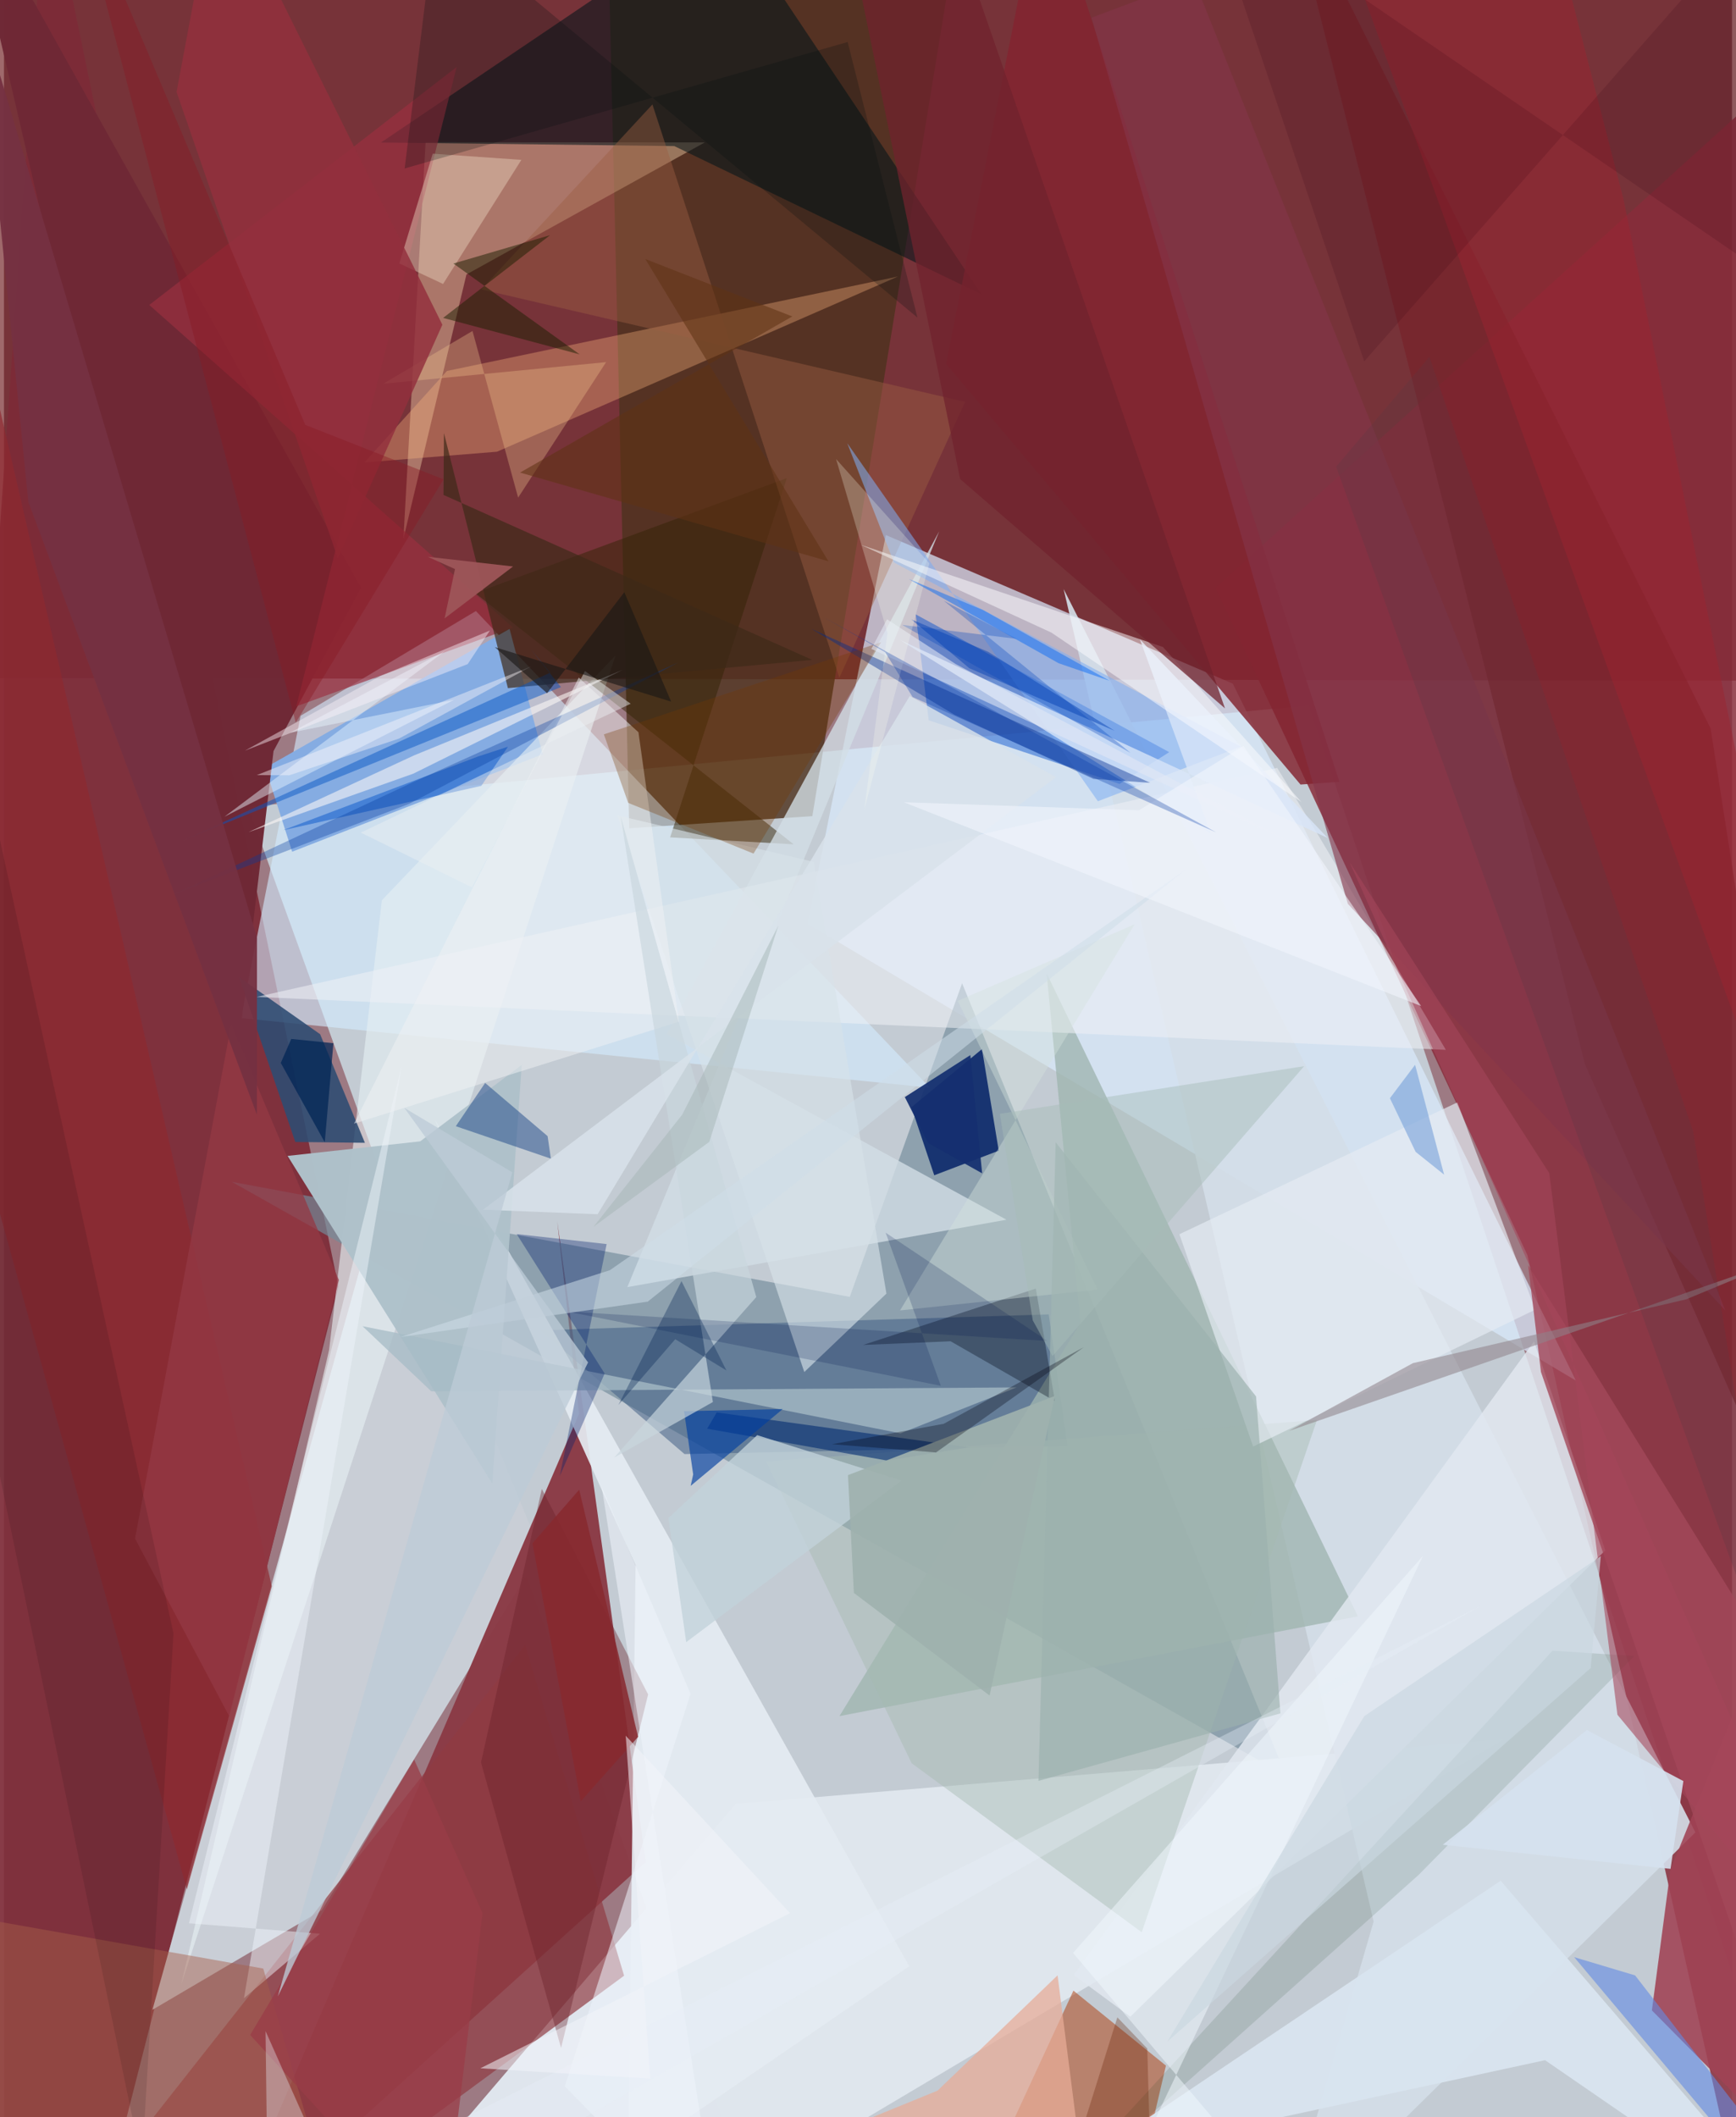 <svg xmlns="http://www.w3.org/2000/svg" width="228" height="278" viewBox="0 0 836 1024"><path fill="#9d7a83" d="M0 0h836v1024H0z"/><path fill="#d0e7ef" fill-opacity=".745" d="M359.198 1056.484L879.938 1086 631.324 341.163l-513.265 49.064z"/><path fill="#5e0408" fill-opacity=".596" d="M-62 327.866l1.16-363.514L898-21.227l-45.454 350.454z"/><path fill="#7d2b38" fill-opacity=".918" d="M20.475-62L161.8 622.21 57.35 1031.922-60.689 1086z"/><path fill="#872c3b" fill-opacity=".843" d="M876.26 21.647l-38.411 1035.572-100.836-450.141L586.117 284.29z"/><path fill="#c9ced6" d="M185.016 567.95L71.823 972.07l81.932-48.177 105.973-173.244z"/><path fill="#8a3b46" fill-opacity=".976" d="M310.454 900.609l-42.803-309.964 10.563 93.142L105.196 1086z"/><path fill="#dae9fc" fill-opacity=".706" d="M760.464 667.743L388.774 446.79l37.855-188.013 167.862 71.89z"/><path fill="#738d9b" fill-opacity=".663" d="M620.14 858.68L463.523 475.56l-54.336 151.703-298.997-55.668z"/><path fill="#dfe6ed" fill-opacity=".996" d="M323.341 1080.198l-111.92-41.05 142.576-166.68 371.376-31.157z"/><path fill="#4e331e" fill-opacity=".816" d="M302.488 400.603L292.35-27.459 465.92-62l-74.846 456.73z"/><path fill="#d4ecff" fill-opacity=".604" d="M143.502 346.195l-28.836 146.209 333.23 33.664-219.587-230.53z"/><path fill="#e3c09c" fill-opacity=".482" d="M223.74 132.744l-30.496 127.808 10.733-191.753 135.047.098z"/><path fill="#d3dee8" fill-opacity=".91" d="M662.605 929.402l-45.06 154.483L818.269 886.26 512.633 284.908z"/><path fill="#024dcc" fill-opacity=".459" d="M539.689 379.164l-92.323-30.79-6.3-51.225 122.653 66.64z"/><path fill="#3f5e84" fill-opacity=".525" d="M259.372 643.406l69.877 59.884 185.275-3.941-9.099-63.627z"/><path fill="#011e65" fill-opacity=".831" d="M473.144 507.41l8.102 49.14-31.198 11.886-11.031-32.915z"/><path fill="#af3c0b" fill-opacity=".506" d="M562.132 999.07l-20.32 86.93-68.2-28.531 43.764-94.672z"/><path fill="#03141a" fill-opacity=".565" d="M324.286 70.652l-141.91-1.716L348.715-43.388 472.86 142.326z"/><path fill="#9fb5af" fill-opacity=".78" d="M655 781.778l-250.824 48.24 116.611-190.07-16.378-169.192z"/><path fill="#8f3a41" fill-opacity=".69" d="M23.506 1086h99.254l177.252-130.424-47.886-159.82z"/><path fill="#f9b57d" fill-opacity=".357" d="M214.298 179.424l-39.954 44.267 64.186-5.216 193.983-84.742z"/><path fill="#85ace2" d="M126.438 371.321l12.986 40.614 121.2-47.125-16.023-60.628z"/><path fill="#e5ecf3" fill-opacity=".918" d="M301.969 1044.186l3.592-287.251-96.995-215.213L437.95 951.004z"/><path fill="#6f2936" fill-opacity=".992" d="M112.964 510.622l17.45-147.352 42.366-78.999L-20.675-62z"/><path fill="#e7f0f4" fill-opacity=".608" d="M182.838 435.425l-25.541 217.527-71.579 306.995 210.15-642.95z"/><path fill="#83232f" fill-opacity=".827" d="M627.232 379.458l18.801-1.324L502.938-62 455.8 175.982z"/><path fill="#a04355" fill-opacity=".886" d="M806.17 904.457l-8.95 67.902L898 1074.184l-45.065-285.455z"/><path fill="#2e4c73" fill-opacity=".882" d="M152.955 500.209l21.655 52.524-33.677-.397-27.157-79.694z"/><path fill="#e2e8f0" fill-opacity=".827" d="M740.217 648.773l34.473 101.094-229.774 225.542-27.417-20.2z"/><path fill="#342405" fill-opacity=".498" d="M378.727 231.249l-56.45 173.756 59.758 3.36-154.081-121.518z"/><path fill="#afc1ca" fill-opacity=".984" d="M236.239 717.5l-99.034-158.43 64.172-7.04 49.12-37.003z"/><path fill="#d3dee5" fill-opacity=".788" d="M301.575 622.533l183.423-32.594-164.444-89.752L452.44 257.002z"/><path fill="#eef1f5" fill-opacity=".549" d="M635.933 404.144l61.622 103.628-575.325-25.597 493.745-110.769z"/><path fill="#782129" fill-opacity=".643" d="M764.878 514.76L898 815.273l-72.372-462.94L619.138-62z"/><path fill="#a6b9b1" fill-opacity=".443" d="M635.196 686.82l-84.772 247.744-111.33-81.766-70.361-145.944z"/><path fill="#9c5e42" fill-opacity=".439" d="M313.71 50.517l90.43 277.26 60.84-133.41-234.091-54.393z"/><path fill="#9b3040" fill-opacity=".659" d="M246.256 303.528L70.294 147.494l148.704-115.09-77.568 309.232z"/><path fill="#7fadf2" fill-opacity=".553" d="M598.318 361.135l-167.782-89.063-22.557-57.689 121.214 173.144z"/><path fill="#e6ecf3" fill-opacity=".675" d="M703.146 533.173l37.645 100.256-136.467 66.216-35.684-102.689z"/><path fill="#d8e5f8" fill-opacity=".784" d="M583.949 403.295l-34.405-94.081 90.88 96.119-206.848-95.745z"/><path fill="#3e2a18" fill-opacity=".686" d="M243.79 332.836l-30.935-123.38-.218 29.92 178.348 79.776z"/><path fill="#d8e3ee" fill-opacity=".988" d="M875.66 1086l-130.126-89.57-221.964 48.042 200.49-134.833z"/><path fill="#0a3b14" fill-opacity=".118" d="M684.349 906.846l104.36-105.874-39.55-2.605-260.16 283.178z"/><path fill="#a7bbc5" fill-opacity=".769" d="M206.746 672.941l-33.283-31.501 260.249 51.831 56.193-22.225z"/><path fill="#02091a" fill-opacity=".341" d="M457.977 648.73l-42.358 1.775 83.572-27.255 9.243 54.45z"/><path fill="#103d84" fill-opacity=".459" d="M232.78 523.78L263 549.504l1.587 10.903-45.989-15.702z"/><path fill="#8e282f" fill-opacity=".682" d="M-43.463 436.995L-62-62l191.565 829.222-41.083 146.595z"/><path fill="#692029" fill-opacity=".384" d="M260.196 720.145l51.433 99.384-42.12 170.986-38.732-138.055z"/><path fill="#022c70" fill-opacity=".596" d="M340.21 691.01l4.596-7.866 122.033 16.876-39.627 6.402z"/><path fill="#011d6b" fill-opacity=".345" d="M290.598 664.326l-21.702 49.553 22.656-112.163-43.515-4.84z"/><path fill="#a3495a" fill-opacity=".804" d="M898 871.155l-35.524 138.369-118.92-345.942-6.224-51.737z"/><path fill="#d7e2e9" fill-opacity=".627" d="M426.916 625.67l-39.74 37.93-90.337-269.21 94.938 22.504z"/><path fill="#002d8f" fill-opacity=".42" d="M459.765 345.668l67.3 31.06 27.458 1.89-163.815-74.42z"/><path fill="#eef4fb" fill-opacity=".478" d="M192.388 515.663L89.501 930.217l63.408 5.06-36.794 31.179z"/><path fill="#e6ceb8" fill-opacity=".467" d="M207.428 74.34l-16.163 53.074 21.165 9.928 37.884-60.025z"/><path fill="#e8ac97" fill-opacity=".733" d="M451.628 1011.17l58.083-55.765 15.052 117.94L268.223 1086z"/><path fill="#fdfdff" fill-opacity=".494" d="M414.549 263.503l92.194 42.478 120.941 81.931-66.992-74.978z"/><path fill="#a75f49" fill-opacity=".459" d="M-23.64 925.71l-25.144 153.567 212.93 6.723-38.709-133.88z"/><path fill="#f0f2f4" fill-opacity=".506" d="M326.521 494.17l-19.566-140-28.877-26.453-108.749 215.742z"/><path fill="#70222d" fill-opacity=".741" d="M590.688 342.602l-128.107-110.89-55.714-272.73L450.595-62z"/><path fill="#003fa1" fill-opacity=".643" d="M329.018 682.544l47.723-1.032-44.526 37.148 1.218-5.516z"/><path fill="#638ce2" fill-opacity=".604" d="M759.63 946.609l29.469 8.821L890.296 1086h-13.543z"/><path fill="#9c2331" fill-opacity=".467" d="M755.755-11.091L636.008-62 898 659.474 783.408 96.045z"/><path fill="#f2c78f" fill-opacity=".322" d="M183.452 185.602l43.216-25.527 22.074 80.62 42.57-65.547z"/><path fill="#d3e1dd" fill-opacity=".412" d="M461.412 484.075l67.674 139.658-95.593 10.062 113.469-186.736z"/><path fill="#0f5bcc" fill-opacity=".537" d="M243.838 361.153l-14.423 4.708-94.335 35.664 95.833-21.425z"/><path fill="#c2d3da" fill-opacity=".788" d="M434.235 716.098l-69.84-21.965-42.96 40.09 8.621 60.02z"/><path fill="#c9d7de" fill-opacity=".667" d="M342.968 678.11l-47.679 26.792 68.665-77.555-65.583-232.493z"/><path fill="#e9f6ff" fill-opacity=".451" d="M213.238 314.973l-74.95 39.473 79.472-15.985-111.103 56.574z"/><path fill="#743700" fill-opacity=".31" d="M362.625 412.854l-60.627-24.52-11.777-33.152 134.126-44.576z"/><path fill="#fef9f6" fill-opacity=".576" d="M299.247 324.03l-101.195 50.153-79.76 28.302 80.115-37.14z"/><path fill="#84354a" fill-opacity=".616" d="M526.115 8.569l49.478-18.616L832.741 633.83l-182.62-196.695z"/><path fill="#1a1f00" fill-opacity=".498" d="M212.456 153.761l51.721-40.008-46.746 13.705 61.096 43.946z"/><path fill="#001651" fill-opacity=".196" d="M426.536 596.216l78.292 52.373-232.676-14.296 181.088 35.975z"/><path fill="#943845" fill-opacity=".765" d="M162.029 619.075l-52.064-123.712-46.541 248.794 45.637 86.085z"/><path fill="#922f3d" fill-opacity=".827" d="M212.09 157.055L103.449-62 83.492 44.486l78.044 225.565z"/><path fill="#060200" fill-opacity=".106" d="M82.022 790.01l-15.276 256.55-99.76-482.913L-5.177 391.4z"/><path fill="#0044be" fill-opacity=".314" d="M489.935 308.997l-55.462-6.766 110.54 61.915-90.37-73.59z"/><path fill="#eff4fc" fill-opacity=".545" d="M271.317 1009.09l60.85-189.868-42.962-99.95L346.685 1086z"/><path fill="#cfdde9" fill-opacity=".533" d="M191.844 646.67l101.287-32.325 278.942-193.992L311.45 629.558z"/><path fill="#9cb1ad" fill-opacity=".663" d="M605.729 675.391L508.783 552.47l-8.322 308.875L617.526 828.7z"/><path fill="#370017" fill-opacity=".165" d="M658.056 174.78L845.62-38.855 898 163.846 580.974-53.295z"/><path fill="#f0f7fd" fill-opacity=".522" d="M636.91 1086L517.207 944.582l169.276-192.07L527.92 1086z"/><path fill="#a6465a" fill-opacity=".576" d="M747.591 567.428l32.957 261.928L898 970.934 650.99 417.032z"/><path fill="#709cd8" fill-opacity=".565" d="M682.67 515.013l14.036 53.132-13.778-11.036-12.443-25.948z"/><path fill="#9fb1ae" fill-opacity=".925" d="M476.82 820.057l-65.652-49.612-2.85-56.981 100.06-38.281z"/><path fill="#d9e2ea" fill-opacity=".835" d="M287.198 587.285l-55.463-2.173 277.21-209.223-70.748-39.25z"/><path fill="#8f8289" fill-opacity=".561" d="M860.942 608.871l-239.239 83.206 59.88-32.76 132.24-30.88z"/><path fill="#891922" fill-opacity=".412" d="M32.619-62l108.556 411.522 71.485-117.676-66.893-26.343z"/><path fill="#003eb3" fill-opacity=".455" d="M467.032 323.214l-28.115-23.66 37.186 15.682 61.235 38.24z"/><path fill="#9a3c47" fill-opacity=".737" d="M231.51 925.355l-33.07-74.329-79.337 133.213L212.157 1086z"/><path fill="#a7bbb7" fill-opacity=".459" d="M497.7 638.6l-15.915-99.89 147.22-23.047L507.25 655.87z"/><path fill="#0757c4" fill-opacity=".49" d="M264.212 325.369L86.577 406.54l182.885-74.215-14.499-18.24z"/><path fill="#fef8fa" fill-opacity=".427" d="M191.164 357.212l-53.152 17.77-15.687-.092 132.779-52.586z"/><path fill="#033c9f" fill-opacity=".341" d="M197.952 378.294l128.291-57.898-130.172 68.363-113.823 43.747z"/><path fill="#e3e8f4" fill-opacity=".573" d="M624.077 408.141l-204.44-94.295 7.573-14.311 33.155 21.608z"/><path fill="#000e0e" fill-opacity=".235" d="M441.929 153.603L208.819-39.861 193.852 81.472l214.3-61.15z"/><path fill="#bdcbd7" fill-opacity=".773" d="M282.57 658.955l-88.88-123.113 52.26 31.17-113.459 398.557z"/><path fill="#fbfff1" fill-opacity=".247" d="M427.431 306.118l-11.2 85.348 31.472-119.03-45.152-50.41z"/><path fill="#01000f" fill-opacity=".306" d="M450.885 702.493l71.526-50.913-67.796 37.073-53.999 9.864z"/><path fill="#563946" fill-opacity=".255" d="M644.465 225.73l45.126-53.13L817.17 547.14l44.922 281.533z"/><path fill="#5f3214" fill-opacity=".561" d="M381.358 153.054l-131.69 75.516 149.203 42.913-88.597-146.202z"/><path fill="#076af4" fill-opacity=".475" d="M437.732 280.049l72.466 40.727 24.707 8.506-61.269-34.245z"/><path fill="#e7eff7" fill-opacity=".365" d="M172.622 1086l-46.07-103.638 1.127 89.87 586.58-295.467z"/><path fill="#012253" fill-opacity=".333" d="M349.515 662.845l-24.766-15.108-27.523 31.805 30.546-59.917z"/><path fill="#753142" fill-opacity=".949" d="M11.784 242.72L122.37 539.152l.046-85.706L-12.482.864z"/><path fill="#9e565a" fill-opacity=".929" d="M246.295 273.986l-41.27-4.692 13.172 5.942-5.024 23.85z"/><path fill="#153070" fill-opacity=".933" d="M435.81 530.62l31.7-20.3 5.716 57.185-26.133-14.634z"/><path fill="#fef3fa" fill-opacity=".435" d="M235.087 304.96l-10.74 16.243-107.77 41.86 65.547-36.104z"/><path fill="#ebf0f1" fill-opacity=".459" d="M303.193 340.362l-130.564 62.333 53.754 26.476 54.674-104.612z"/><path fill="#f2f6fd" fill-opacity=".561" d="M685.601 486.608L599.64 360.79l-50.573 31.11-113.717-3.875z"/><path fill="#662104" fill-opacity=".306" d="M538.63 975.727l14.481 15.08 2.636 95.193h-51.66z"/><path fill="#d6e2ef" fill-opacity=".898" d="M812.453 861.436l-46.691-24.658-69.707 55.469 110.187 11.659z"/><path fill="#87292f" fill-opacity=".859" d="M279.07 871.213l-23.411-124.761 22.632-25.942 28.494 119.537z"/><path fill="#002455" fill-opacity=".722" d="M159.385 504.575l-20.39-2.077-5.076 11.588 21.278 38.393z"/><path fill="#f2f4f9" fill-opacity=".541" d="M380.307 925.32l-149.837 75.034 82.194 5.006-11.872-165.86z"/><path fill="#a5b5b4" fill-opacity=".482" d="M341.224 552.276l33.396-104.588-46.525 91.46-42.89 54.207z"/><path fill="#1a1815" fill-opacity=".62" d="M300.103 286.415l-37.359 48.867-25.293-22.288 85.322 26.355z"/><path fill="#0037a5" fill-opacity=".306" d="M439.588 337.146l146.827 65.436-190.03-104.124 29.876 16.922z"/><path fill="#cad7e1" fill-opacity=".659" d="M658.099 830.02l114.42-77.39-4.9 54.144-204.89 180.752z"/></svg>